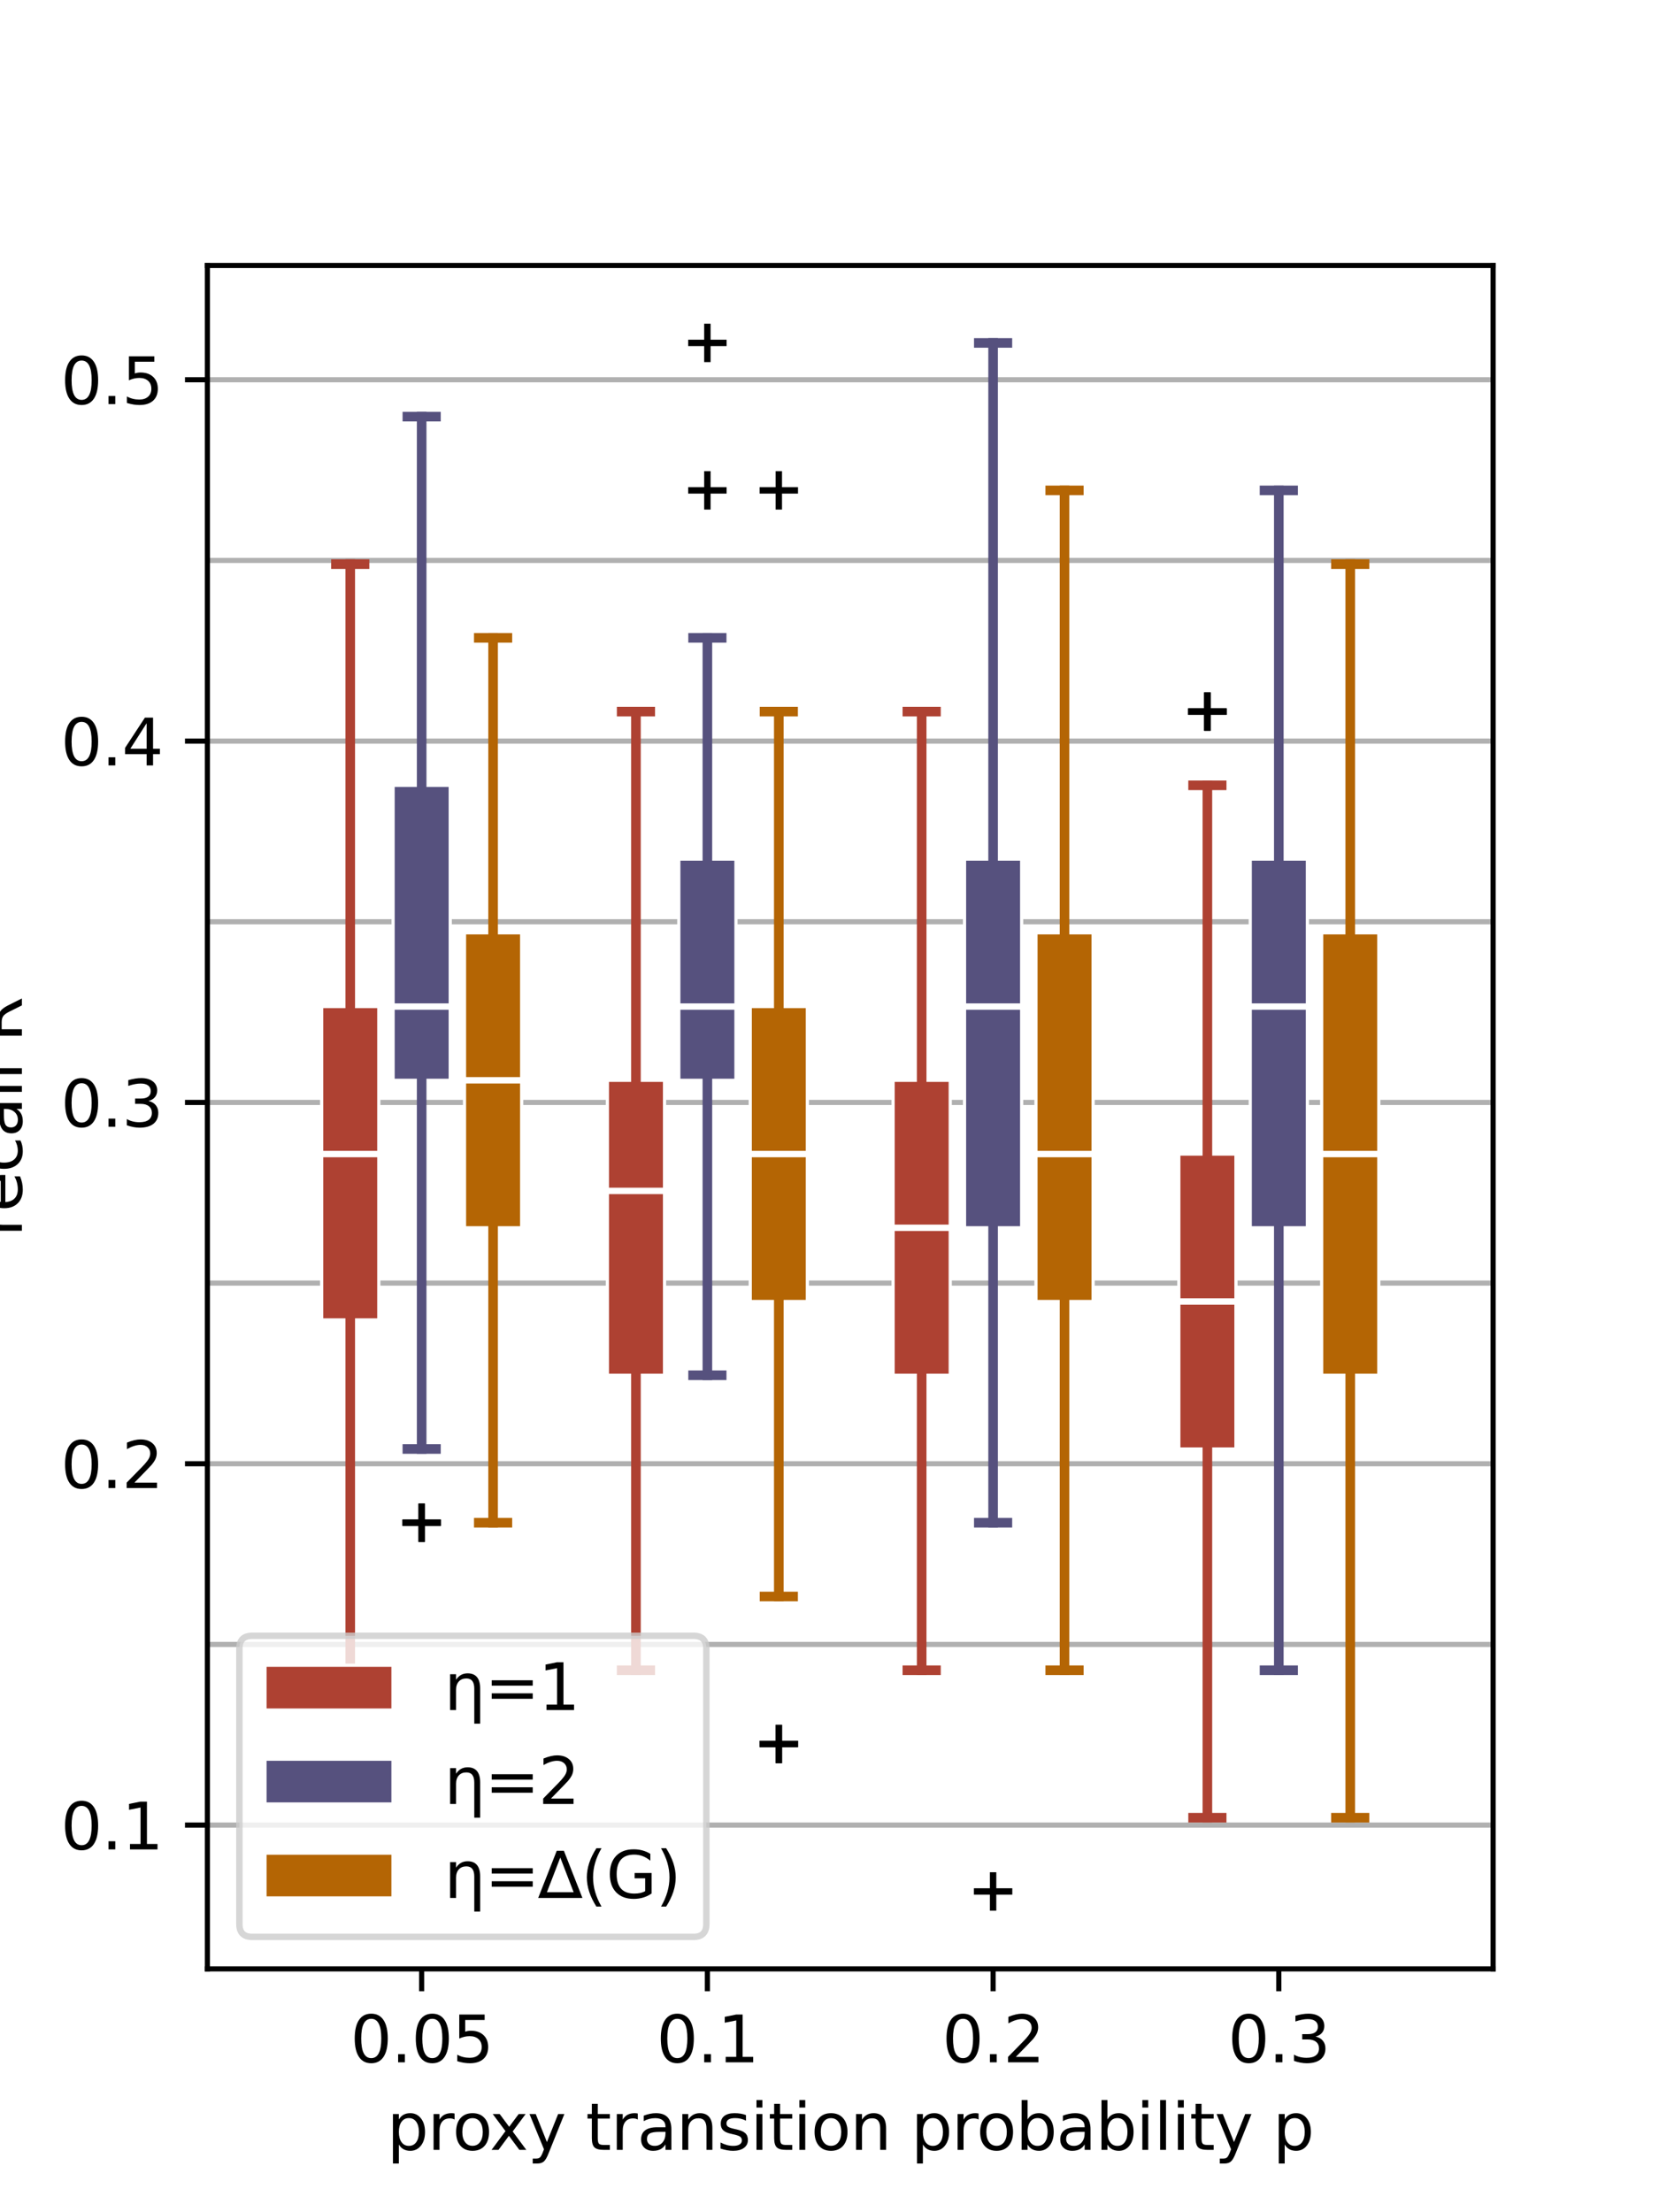 <?xml version="1.0" encoding="utf-8" standalone="no"?>
<!DOCTYPE svg PUBLIC "-//W3C//DTD SVG 1.1//EN"
  "http://www.w3.org/Graphics/SVG/1.1/DTD/svg11.dtd">
<svg xmlns:xlink="http://www.w3.org/1999/xlink" width="259.2pt" height="345.6pt" viewBox="0 0 259.2 345.6" xmlns="http://www.w3.org/2000/svg" version="1.1">
 <defs>
  <style type="text/css">*{stroke-linejoin: round; stroke-linecap: butt}</style>
 </defs>
 <g id="figure_1">
  <g id="patch_1">
   <path d="M 0 345.6 
L 259.2 345.6 
L 259.2 0 
L 0 0 
z
" style="fill: #ffffff"/>
  </g>
  <g id="axes_1">
   <g id="patch_2">
    <path d="M 32.4 307.584 
L 233.28 307.584 
L 233.28 41.472 
L 32.4 41.472 
z
" style="fill: #ffffff"/>
   </g>
   <g id="matplotlib.axis_1">
    <g id="xtick_1">
     <g id="line2d_1">
      <defs>
       <path id="m2d794cc571" d="M 0 0 
L 0 3.5 
" style="stroke: #000000; stroke-width: 0.8"/>
      </defs>
      <g>
       <use xlink:href="#m2d794cc571" x="65.88" y="307.584" style="stroke: #000000; stroke-width: 0.8"/>
      </g>
     </g>
     <g id="text_1">
      <!-- 0.05 -->
      <g transform="translate(54.747 322.182) scale(0.1 -0.1)">
       <defs>
        <path id="DejaVuSans-30" d="M 2034 4250 
Q 1547 4250 1301 3770 
Q 1056 3291 1056 2328 
Q 1056 1369 1301 889 
Q 1547 409 2034 409 
Q 2525 409 2770 889 
Q 3016 1369 3016 2328 
Q 3016 3291 2770 3770 
Q 2525 4250 2034 4250 
z
M 2034 4750 
Q 2819 4750 3233 4129 
Q 3647 3509 3647 2328 
Q 3647 1150 3233 529 
Q 2819 -91 2034 -91 
Q 1250 -91 836 529 
Q 422 1150 422 2328 
Q 422 3509 836 4129 
Q 1250 4750 2034 4750 
z
" transform="scale(0.016)"/>
        <path id="DejaVuSans-2e" d="M 684 794 
L 1344 794 
L 1344 0 
L 684 0 
L 684 794 
z
" transform="scale(0.016)"/>
        <path id="DejaVuSans-35" d="M 691 4666 
L 3169 4666 
L 3169 4134 
L 1269 4134 
L 1269 2991 
Q 1406 3038 1543 3061 
Q 1681 3084 1819 3084 
Q 2600 3084 3056 2656 
Q 3513 2228 3513 1497 
Q 3513 744 3044 326 
Q 2575 -91 1722 -91 
Q 1428 -91 1123 -41 
Q 819 9 494 109 
L 494 744 
Q 775 591 1075 516 
Q 1375 441 1709 441 
Q 2250 441 2565 725 
Q 2881 1009 2881 1497 
Q 2881 1984 2565 2268 
Q 2250 2553 1709 2553 
Q 1456 2553 1204 2497 
Q 953 2441 691 2322 
L 691 4666 
z
" transform="scale(0.016)"/>
       </defs>
       <use xlink:href="#DejaVuSans-30"/>
       <use xlink:href="#DejaVuSans-2e" x="63.623"/>
       <use xlink:href="#DejaVuSans-30" x="95.41"/>
       <use xlink:href="#DejaVuSans-35" x="159.033"/>
      </g>
     </g>
    </g>
    <g id="xtick_2">
     <g id="line2d_2">
      <g>
       <use xlink:href="#m2d794cc571" x="110.52" y="307.584" style="stroke: #000000; stroke-width: 0.8"/>
      </g>
     </g>
     <g id="text_2">
      <!-- 0.1 -->
      <g transform="translate(102.568 322.182) scale(0.1 -0.1)">
       <defs>
        <path id="DejaVuSans-31" d="M 794 531 
L 1825 531 
L 1825 4091 
L 703 3866 
L 703 4441 
L 1819 4666 
L 2450 4666 
L 2450 531 
L 3481 531 
L 3481 0 
L 794 0 
L 794 531 
z
" transform="scale(0.016)"/>
       </defs>
       <use xlink:href="#DejaVuSans-30"/>
       <use xlink:href="#DejaVuSans-2e" x="63.623"/>
       <use xlink:href="#DejaVuSans-31" x="95.41"/>
      </g>
     </g>
    </g>
    <g id="xtick_3">
     <g id="line2d_3">
      <g>
       <use xlink:href="#m2d794cc571" x="155.16" y="307.584" style="stroke: #000000; stroke-width: 0.8"/>
      </g>
     </g>
     <g id="text_3">
      <!-- 0.2 -->
      <g transform="translate(147.208 322.182) scale(0.1 -0.1)">
       <defs>
        <path id="DejaVuSans-32" d="M 1228 531 
L 3431 531 
L 3431 0 
L 469 0 
L 469 531 
Q 828 903 1448 1529 
Q 2069 2156 2228 2338 
Q 2531 2678 2651 2914 
Q 2772 3150 2772 3378 
Q 2772 3750 2511 3984 
Q 2250 4219 1831 4219 
Q 1534 4219 1204 4116 
Q 875 4013 500 3803 
L 500 4441 
Q 881 4594 1212 4672 
Q 1544 4750 1819 4750 
Q 2544 4750 2975 4387 
Q 3406 4025 3406 3419 
Q 3406 3131 3298 2873 
Q 3191 2616 2906 2266 
Q 2828 2175 2409 1742 
Q 1991 1309 1228 531 
z
" transform="scale(0.016)"/>
       </defs>
       <use xlink:href="#DejaVuSans-30"/>
       <use xlink:href="#DejaVuSans-2e" x="63.623"/>
       <use xlink:href="#DejaVuSans-32" x="95.41"/>
      </g>
     </g>
    </g>
    <g id="xtick_4">
     <g id="line2d_4">
      <g>
       <use xlink:href="#m2d794cc571" x="199.8" y="307.584" style="stroke: #000000; stroke-width: 0.8"/>
      </g>
     </g>
     <g id="text_4">
      <!-- 0.3 -->
      <g transform="translate(191.848 322.182) scale(0.1 -0.1)">
       <defs>
        <path id="DejaVuSans-33" d="M 2597 2516 
Q 3050 2419 3304 2112 
Q 3559 1806 3559 1356 
Q 3559 666 3084 287 
Q 2609 -91 1734 -91 
Q 1441 -91 1130 -33 
Q 819 25 488 141 
L 488 750 
Q 750 597 1062 519 
Q 1375 441 1716 441 
Q 2309 441 2620 675 
Q 2931 909 2931 1356 
Q 2931 1769 2642 2001 
Q 2353 2234 1838 2234 
L 1294 2234 
L 1294 2753 
L 1863 2753 
Q 2328 2753 2575 2939 
Q 2822 3125 2822 3475 
Q 2822 3834 2567 4026 
Q 2313 4219 1838 4219 
Q 1578 4219 1281 4162 
Q 984 4106 628 3988 
L 628 4550 
Q 988 4650 1302 4700 
Q 1616 4750 1894 4750 
Q 2613 4750 3031 4423 
Q 3450 4097 3450 3541 
Q 3450 3153 3228 2886 
Q 3006 2619 2597 2516 
z
" transform="scale(0.016)"/>
       </defs>
       <use xlink:href="#DejaVuSans-30"/>
       <use xlink:href="#DejaVuSans-2e" x="63.623"/>
       <use xlink:href="#DejaVuSans-33" x="95.41"/>
      </g>
     </g>
    </g>
    <g id="text_5">
     <!-- proxy transition probability p -->
     <g transform="translate(60.464 335.861) scale(0.1 -0.1)">
      <defs>
       <path id="DejaVuSans-70" d="M 1159 525 
L 1159 -1331 
L 581 -1331 
L 581 3500 
L 1159 3500 
L 1159 2969 
Q 1341 3281 1617 3432 
Q 1894 3584 2278 3584 
Q 2916 3584 3314 3078 
Q 3713 2572 3713 1747 
Q 3713 922 3314 415 
Q 2916 -91 2278 -91 
Q 1894 -91 1617 61 
Q 1341 213 1159 525 
z
M 3116 1747 
Q 3116 2381 2855 2742 
Q 2594 3103 2138 3103 
Q 1681 3103 1420 2742 
Q 1159 2381 1159 1747 
Q 1159 1113 1420 752 
Q 1681 391 2138 391 
Q 2594 391 2855 752 
Q 3116 1113 3116 1747 
z
" transform="scale(0.016)"/>
       <path id="DejaVuSans-72" d="M 2631 2963 
Q 2534 3019 2420 3045 
Q 2306 3072 2169 3072 
Q 1681 3072 1420 2755 
Q 1159 2438 1159 1844 
L 1159 0 
L 581 0 
L 581 3500 
L 1159 3500 
L 1159 2956 
Q 1341 3275 1631 3429 
Q 1922 3584 2338 3584 
Q 2397 3584 2469 3576 
Q 2541 3569 2628 3553 
L 2631 2963 
z
" transform="scale(0.016)"/>
       <path id="DejaVuSans-6f" d="M 1959 3097 
Q 1497 3097 1228 2736 
Q 959 2375 959 1747 
Q 959 1119 1226 758 
Q 1494 397 1959 397 
Q 2419 397 2687 759 
Q 2956 1122 2956 1747 
Q 2956 2369 2687 2733 
Q 2419 3097 1959 3097 
z
M 1959 3584 
Q 2709 3584 3137 3096 
Q 3566 2609 3566 1747 
Q 3566 888 3137 398 
Q 2709 -91 1959 -91 
Q 1206 -91 779 398 
Q 353 888 353 1747 
Q 353 2609 779 3096 
Q 1206 3584 1959 3584 
z
" transform="scale(0.016)"/>
       <path id="DejaVuSans-78" d="M 3513 3500 
L 2247 1797 
L 3578 0 
L 2900 0 
L 1881 1375 
L 863 0 
L 184 0 
L 1544 1831 
L 300 3500 
L 978 3500 
L 1906 2253 
L 2834 3500 
L 3513 3500 
z
" transform="scale(0.016)"/>
       <path id="DejaVuSans-79" d="M 2059 -325 
Q 1816 -950 1584 -1140 
Q 1353 -1331 966 -1331 
L 506 -1331 
L 506 -850 
L 844 -850 
Q 1081 -850 1212 -737 
Q 1344 -625 1503 -206 
L 1606 56 
L 191 3500 
L 800 3500 
L 1894 763 
L 2988 3500 
L 3597 3500 
L 2059 -325 
z
" transform="scale(0.016)"/>
       <path id="DejaVuSans-20" transform="scale(0.016)"/>
       <path id="DejaVuSans-74" d="M 1172 4494 
L 1172 3500 
L 2356 3500 
L 2356 3053 
L 1172 3053 
L 1172 1153 
Q 1172 725 1289 603 
Q 1406 481 1766 481 
L 2356 481 
L 2356 0 
L 1766 0 
Q 1100 0 847 248 
Q 594 497 594 1153 
L 594 3053 
L 172 3053 
L 172 3500 
L 594 3500 
L 594 4494 
L 1172 4494 
z
" transform="scale(0.016)"/>
       <path id="DejaVuSans-61" d="M 2194 1759 
Q 1497 1759 1228 1600 
Q 959 1441 959 1056 
Q 959 750 1161 570 
Q 1363 391 1709 391 
Q 2188 391 2477 730 
Q 2766 1069 2766 1631 
L 2766 1759 
L 2194 1759 
z
M 3341 1997 
L 3341 0 
L 2766 0 
L 2766 531 
Q 2569 213 2275 61 
Q 1981 -91 1556 -91 
Q 1019 -91 701 211 
Q 384 513 384 1019 
Q 384 1609 779 1909 
Q 1175 2209 1959 2209 
L 2766 2209 
L 2766 2266 
Q 2766 2663 2505 2880 
Q 2244 3097 1772 3097 
Q 1472 3097 1187 3025 
Q 903 2953 641 2809 
L 641 3341 
Q 956 3463 1253 3523 
Q 1550 3584 1831 3584 
Q 2591 3584 2966 3190 
Q 3341 2797 3341 1997 
z
" transform="scale(0.016)"/>
       <path id="DejaVuSans-6e" d="M 3513 2113 
L 3513 0 
L 2938 0 
L 2938 2094 
Q 2938 2591 2744 2837 
Q 2550 3084 2163 3084 
Q 1697 3084 1428 2787 
Q 1159 2491 1159 1978 
L 1159 0 
L 581 0 
L 581 3500 
L 1159 3500 
L 1159 2956 
Q 1366 3272 1645 3428 
Q 1925 3584 2291 3584 
Q 2894 3584 3203 3211 
Q 3513 2838 3513 2113 
z
" transform="scale(0.016)"/>
       <path id="DejaVuSans-73" d="M 2834 3397 
L 2834 2853 
Q 2591 2978 2328 3040 
Q 2066 3103 1784 3103 
Q 1356 3103 1142 2972 
Q 928 2841 928 2578 
Q 928 2378 1081 2264 
Q 1234 2150 1697 2047 
L 1894 2003 
Q 2506 1872 2764 1633 
Q 3022 1394 3022 966 
Q 3022 478 2636 193 
Q 2250 -91 1575 -91 
Q 1294 -91 989 -36 
Q 684 19 347 128 
L 347 722 
Q 666 556 975 473 
Q 1284 391 1588 391 
Q 1994 391 2212 530 
Q 2431 669 2431 922 
Q 2431 1156 2273 1281 
Q 2116 1406 1581 1522 
L 1381 1569 
Q 847 1681 609 1914 
Q 372 2147 372 2553 
Q 372 3047 722 3315 
Q 1072 3584 1716 3584 
Q 2034 3584 2315 3537 
Q 2597 3491 2834 3397 
z
" transform="scale(0.016)"/>
       <path id="DejaVuSans-69" d="M 603 3500 
L 1178 3500 
L 1178 0 
L 603 0 
L 603 3500 
z
M 603 4863 
L 1178 4863 
L 1178 4134 
L 603 4134 
L 603 4863 
z
" transform="scale(0.016)"/>
       <path id="DejaVuSans-62" d="M 3116 1747 
Q 3116 2381 2855 2742 
Q 2594 3103 2138 3103 
Q 1681 3103 1420 2742 
Q 1159 2381 1159 1747 
Q 1159 1113 1420 752 
Q 1681 391 2138 391 
Q 2594 391 2855 752 
Q 3116 1113 3116 1747 
z
M 1159 2969 
Q 1341 3281 1617 3432 
Q 1894 3584 2278 3584 
Q 2916 3584 3314 3078 
Q 3713 2572 3713 1747 
Q 3713 922 3314 415 
Q 2916 -91 2278 -91 
Q 1894 -91 1617 61 
Q 1341 213 1159 525 
L 1159 0 
L 581 0 
L 581 4863 
L 1159 4863 
L 1159 2969 
z
" transform="scale(0.016)"/>
       <path id="DejaVuSans-6c" d="M 603 4863 
L 1178 4863 
L 1178 0 
L 603 0 
L 603 4863 
z
" transform="scale(0.016)"/>
      </defs>
      <use xlink:href="#DejaVuSans-70"/>
      <use xlink:href="#DejaVuSans-72" x="63.477"/>
      <use xlink:href="#DejaVuSans-6f" x="102.34"/>
      <use xlink:href="#DejaVuSans-78" x="160.396"/>
      <use xlink:href="#DejaVuSans-79" x="219.576"/>
      <use xlink:href="#DejaVuSans-20" x="278.756"/>
      <use xlink:href="#DejaVuSans-74" x="310.543"/>
      <use xlink:href="#DejaVuSans-72" x="349.752"/>
      <use xlink:href="#DejaVuSans-61" x="390.865"/>
      <use xlink:href="#DejaVuSans-6e" x="452.145"/>
      <use xlink:href="#DejaVuSans-73" x="515.523"/>
      <use xlink:href="#DejaVuSans-69" x="567.623"/>
      <use xlink:href="#DejaVuSans-74" x="595.406"/>
      <use xlink:href="#DejaVuSans-69" x="634.615"/>
      <use xlink:href="#DejaVuSans-6f" x="662.398"/>
      <use xlink:href="#DejaVuSans-6e" x="723.58"/>
      <use xlink:href="#DejaVuSans-20" x="786.959"/>
      <use xlink:href="#DejaVuSans-70" x="818.746"/>
      <use xlink:href="#DejaVuSans-72" x="882.223"/>
      <use xlink:href="#DejaVuSans-6f" x="921.086"/>
      <use xlink:href="#DejaVuSans-62" x="982.268"/>
      <use xlink:href="#DejaVuSans-61" x="1045.744"/>
      <use xlink:href="#DejaVuSans-62" x="1107.023"/>
      <use xlink:href="#DejaVuSans-69" x="1170.5"/>
      <use xlink:href="#DejaVuSans-6c" x="1198.283"/>
      <use xlink:href="#DejaVuSans-69" x="1226.066"/>
      <use xlink:href="#DejaVuSans-74" x="1253.85"/>
      <use xlink:href="#DejaVuSans-79" x="1293.059"/>
      <use xlink:href="#DejaVuSans-20" x="1352.238"/>
      <use xlink:href="#DejaVuSans-70" x="1384.025"/>
     </g>
    </g>
   </g>
   <g id="matplotlib.axis_2">
    <g id="ytick_1">
     <g id="line2d_5">
      <path d="M 32.4 285.12 
L 233.28 285.12 
" clip-path="url(#p89cc031c5f)" style="fill: none; stroke: #b0b0b0; stroke-width: 0.8; stroke-linecap: square"/>
     </g>
     <g id="line2d_6">
      <defs>
       <path id="m2a98936c25" d="M 0 0 
L -3.5 0 
" style="stroke: #000000; stroke-width: 0.8"/>
      </defs>
      <g>
       <use xlink:href="#m2a98936c25" x="32.4" y="285.12" style="stroke: #000000; stroke-width: 0.8"/>
      </g>
     </g>
     <g id="text_6">
      <!-- 0.1 -->
      <g transform="translate(9.497 288.919) scale(0.1 -0.1)">
       <use xlink:href="#DejaVuSans-30"/>
       <use xlink:href="#DejaVuSans-2e" x="63.623"/>
       <use xlink:href="#DejaVuSans-31" x="95.41"/>
      </g>
     </g>
    </g>
    <g id="ytick_2">
     <g id="line2d_7">
      <path d="M 32.4 228.672 
L 233.28 228.672 
" clip-path="url(#p89cc031c5f)" style="fill: none; stroke: #b0b0b0; stroke-width: 0.8; stroke-linecap: square"/>
     </g>
     <g id="line2d_8">
      <g>
       <use xlink:href="#m2a98936c25" x="32.4" y="228.672" style="stroke: #000000; stroke-width: 0.8"/>
      </g>
     </g>
     <g id="text_7">
      <!-- 0.2 -->
      <g transform="translate(9.497 232.471) scale(0.1 -0.1)">
       <use xlink:href="#DejaVuSans-30"/>
       <use xlink:href="#DejaVuSans-2e" x="63.623"/>
       <use xlink:href="#DejaVuSans-32" x="95.41"/>
      </g>
     </g>
    </g>
    <g id="ytick_3">
     <g id="line2d_9">
      <path d="M 32.4 172.224 
L 233.28 172.224 
" clip-path="url(#p89cc031c5f)" style="fill: none; stroke: #b0b0b0; stroke-width: 0.8; stroke-linecap: square"/>
     </g>
     <g id="line2d_10">
      <g>
       <use xlink:href="#m2a98936c25" x="32.4" y="172.224" style="stroke: #000000; stroke-width: 0.8"/>
      </g>
     </g>
     <g id="text_8">
      <!-- 0.3 -->
      <g transform="translate(9.497 176.023) scale(0.1 -0.1)">
       <use xlink:href="#DejaVuSans-30"/>
       <use xlink:href="#DejaVuSans-2e" x="63.623"/>
       <use xlink:href="#DejaVuSans-33" x="95.41"/>
      </g>
     </g>
    </g>
    <g id="ytick_4">
     <g id="line2d_11">
      <path d="M 32.4 115.776 
L 233.28 115.776 
" clip-path="url(#p89cc031c5f)" style="fill: none; stroke: #b0b0b0; stroke-width: 0.8; stroke-linecap: square"/>
     </g>
     <g id="line2d_12">
      <g>
       <use xlink:href="#m2a98936c25" x="32.4" y="115.776" style="stroke: #000000; stroke-width: 0.8"/>
      </g>
     </g>
     <g id="text_9">
      <!-- 0.4 -->
      <g transform="translate(9.497 119.575) scale(0.1 -0.1)">
       <defs>
        <path id="DejaVuSans-34" d="M 2419 4116 
L 825 1625 
L 2419 1625 
L 2419 4116 
z
M 2253 4666 
L 3047 4666 
L 3047 1625 
L 3713 1625 
L 3713 1100 
L 3047 1100 
L 3047 0 
L 2419 0 
L 2419 1100 
L 313 1100 
L 313 1709 
L 2253 4666 
z
" transform="scale(0.016)"/>
       </defs>
       <use xlink:href="#DejaVuSans-30"/>
       <use xlink:href="#DejaVuSans-2e" x="63.623"/>
       <use xlink:href="#DejaVuSans-34" x="95.41"/>
      </g>
     </g>
    </g>
    <g id="ytick_5">
     <g id="line2d_13">
      <path d="M 32.4 59.328 
L 233.28 59.328 
" clip-path="url(#p89cc031c5f)" style="fill: none; stroke: #b0b0b0; stroke-width: 0.8; stroke-linecap: square"/>
     </g>
     <g id="line2d_14">
      <g>
       <use xlink:href="#m2a98936c25" x="32.4" y="59.328" style="stroke: #000000; stroke-width: 0.8"/>
      </g>
     </g>
     <g id="text_10">
      <!-- 0.5 -->
      <g transform="translate(9.497 63.127) scale(0.1 -0.1)">
       <use xlink:href="#DejaVuSans-30"/>
       <use xlink:href="#DejaVuSans-2e" x="63.623"/>
       <use xlink:href="#DejaVuSans-35" x="95.41"/>
      </g>
     </g>
    </g>
    <g id="ytick_6">
     <g id="line2d_15">
      <path d="M 32.4 256.896 
L 233.28 256.896 
" clip-path="url(#p89cc031c5f)" style="fill: none; stroke: #b0b0b0; stroke-width: 0.8; stroke-linecap: square"/>
     </g>
     <g id="line2d_16"/>
    </g>
    <g id="ytick_7">
     <g id="line2d_17">
      <path d="M 32.4 200.448 
L 233.28 200.448 
" clip-path="url(#p89cc031c5f)" style="fill: none; stroke: #b0b0b0; stroke-width: 0.8; stroke-linecap: square"/>
     </g>
     <g id="line2d_18"/>
    </g>
    <g id="ytick_8">
     <g id="line2d_19">
      <path d="M 32.4 144 
L 233.28 144 
" clip-path="url(#p89cc031c5f)" style="fill: none; stroke: #b0b0b0; stroke-width: 0.8; stroke-linecap: square"/>
     </g>
     <g id="line2d_20"/>
    </g>
    <g id="ytick_9">
     <g id="line2d_21">
      <path d="M 32.4 87.552 
L 233.28 87.552 
" clip-path="url(#p89cc031c5f)" style="fill: none; stroke: #b0b0b0; stroke-width: 0.8; stroke-linecap: square"/>
     </g>
     <g id="line2d_22"/>
    </g>
    <g id="text_11">
     <!-- recall R -->
     <g transform="translate(3.417 193.202) rotate(-90) scale(0.1 -0.1)">
      <defs>
       <path id="DejaVuSans-65" d="M 3597 1894 
L 3597 1613 
L 953 1613 
Q 991 1019 1311 708 
Q 1631 397 2203 397 
Q 2534 397 2845 478 
Q 3156 559 3463 722 
L 3463 178 
Q 3153 47 2828 -22 
Q 2503 -91 2169 -91 
Q 1331 -91 842 396 
Q 353 884 353 1716 
Q 353 2575 817 3079 
Q 1281 3584 2069 3584 
Q 2775 3584 3186 3129 
Q 3597 2675 3597 1894 
z
M 3022 2063 
Q 3016 2534 2758 2815 
Q 2500 3097 2075 3097 
Q 1594 3097 1305 2825 
Q 1016 2553 972 2059 
L 3022 2063 
z
" transform="scale(0.016)"/>
       <path id="DejaVuSans-63" d="M 3122 3366 
L 3122 2828 
Q 2878 2963 2633 3030 
Q 2388 3097 2138 3097 
Q 1578 3097 1268 2742 
Q 959 2388 959 1747 
Q 959 1106 1268 751 
Q 1578 397 2138 397 
Q 2388 397 2633 464 
Q 2878 531 3122 666 
L 3122 134 
Q 2881 22 2623 -34 
Q 2366 -91 2075 -91 
Q 1284 -91 818 406 
Q 353 903 353 1747 
Q 353 2603 823 3093 
Q 1294 3584 2113 3584 
Q 2378 3584 2631 3529 
Q 2884 3475 3122 3366 
z
" transform="scale(0.016)"/>
       <path id="DejaVuSans-52" d="M 2841 2188 
Q 3044 2119 3236 1894 
Q 3428 1669 3622 1275 
L 4263 0 
L 3584 0 
L 2988 1197 
Q 2756 1666 2539 1819 
Q 2322 1972 1947 1972 
L 1259 1972 
L 1259 0 
L 628 0 
L 628 4666 
L 2053 4666 
Q 2853 4666 3247 4331 
Q 3641 3997 3641 3322 
Q 3641 2881 3436 2590 
Q 3231 2300 2841 2188 
z
M 1259 4147 
L 1259 2491 
L 2053 2491 
Q 2509 2491 2742 2702 
Q 2975 2913 2975 3322 
Q 2975 3731 2742 3939 
Q 2509 4147 2053 4147 
L 1259 4147 
z
" transform="scale(0.016)"/>
      </defs>
      <use xlink:href="#DejaVuSans-72"/>
      <use xlink:href="#DejaVuSans-65" x="38.863"/>
      <use xlink:href="#DejaVuSans-63" x="100.387"/>
      <use xlink:href="#DejaVuSans-61" x="155.367"/>
      <use xlink:href="#DejaVuSans-6c" x="216.646"/>
      <use xlink:href="#DejaVuSans-6c" x="244.43"/>
      <use xlink:href="#DejaVuSans-20" x="272.213"/>
      <use xlink:href="#DejaVuSans-52" x="304"/>
     </g>
    </g>
   </g>
   <g id="patch_3">
    <path d="M 50.256 206.208 
L 59.184 206.208 
L 59.184 157.248 
L 50.256 157.248 
L 50.256 206.208 
z
" clip-path="url(#p89cc031c5f)" style="fill: #ae4132; stroke: #ffffff; stroke-width: 0.5; stroke-linejoin: miter"/>
   </g>
   <g id="line2d_23">
    <path d="M 54.72 206.208 
L 54.72 260.928 
" clip-path="url(#p89cc031c5f)" style="fill: none; stroke: #ae4132; stroke-width: 1.5; stroke-linecap: square"/>
   </g>
   <g id="line2d_24">
    <path d="M 54.72 157.248 
L 54.72 88.128 
" clip-path="url(#p89cc031c5f)" style="fill: none; stroke: #ae4132; stroke-width: 1.5; stroke-linecap: square"/>
   </g>
   <g id="line2d_25">
    <path d="M 52.488 260.928 
L 56.952 260.928 
" clip-path="url(#p89cc031c5f)" style="fill: none; stroke: #ae4132; stroke-width: 1.5; stroke-linecap: square"/>
   </g>
   <g id="line2d_26">
    <path d="M 52.488 88.128 
L 56.952 88.128 
" clip-path="url(#p89cc031c5f)" style="fill: none; stroke: #ae4132; stroke-width: 1.5; stroke-linecap: square"/>
   </g>
   <g id="line2d_27"/>
   <g id="patch_4">
    <path d="M 94.896 214.848 
L 103.824 214.848 
L 103.824 168.768 
L 94.896 168.768 
L 94.896 214.848 
z
" clip-path="url(#p89cc031c5f)" style="fill: #ae4132; stroke: #ffffff; stroke-width: 0.5; stroke-linejoin: miter"/>
   </g>
   <g id="line2d_28">
    <path d="M 99.36 214.848 
L 99.36 260.928 
" clip-path="url(#p89cc031c5f)" style="fill: none; stroke: #ae4132; stroke-width: 1.5; stroke-linecap: square"/>
   </g>
   <g id="line2d_29">
    <path d="M 99.36 168.768 
L 99.36 111.168 
" clip-path="url(#p89cc031c5f)" style="fill: none; stroke: #ae4132; stroke-width: 1.5; stroke-linecap: square"/>
   </g>
   <g id="line2d_30">
    <path d="M 97.128 260.928 
L 101.592 260.928 
" clip-path="url(#p89cc031c5f)" style="fill: none; stroke: #ae4132; stroke-width: 1.5; stroke-linecap: square"/>
   </g>
   <g id="line2d_31">
    <path d="M 97.128 111.168 
L 101.592 111.168 
" clip-path="url(#p89cc031c5f)" style="fill: none; stroke: #ae4132; stroke-width: 1.5; stroke-linecap: square"/>
   </g>
   <g id="line2d_32"/>
   <g id="patch_5">
    <path d="M 139.536 214.848 
L 148.464 214.848 
L 148.464 168.768 
L 139.536 168.768 
L 139.536 214.848 
z
" clip-path="url(#p89cc031c5f)" style="fill: #ae4132; stroke: #ffffff; stroke-width: 0.5; stroke-linejoin: miter"/>
   </g>
   <g id="line2d_33">
    <path d="M 144 214.848 
L 144 260.928 
" clip-path="url(#p89cc031c5f)" style="fill: none; stroke: #ae4132; stroke-width: 1.5; stroke-linecap: square"/>
   </g>
   <g id="line2d_34">
    <path d="M 144 168.768 
L 144 111.168 
" clip-path="url(#p89cc031c5f)" style="fill: none; stroke: #ae4132; stroke-width: 1.5; stroke-linecap: square"/>
   </g>
   <g id="line2d_35">
    <path d="M 141.768 260.928 
L 146.232 260.928 
" clip-path="url(#p89cc031c5f)" style="fill: none; stroke: #ae4132; stroke-width: 1.5; stroke-linecap: square"/>
   </g>
   <g id="line2d_36">
    <path d="M 141.768 111.168 
L 146.232 111.168 
" clip-path="url(#p89cc031c5f)" style="fill: none; stroke: #ae4132; stroke-width: 1.5; stroke-linecap: square"/>
   </g>
   <g id="line2d_37"/>
   <g id="patch_6">
    <path d="M 184.176 226.368 
L 193.104 226.368 
L 193.104 180.288 
L 184.176 180.288 
L 184.176 226.368 
z
" clip-path="url(#p89cc031c5f)" style="fill: #ae4132; stroke: #ffffff; stroke-width: 0.5; stroke-linejoin: miter"/>
   </g>
   <g id="line2d_38">
    <path d="M 188.64 226.368 
L 188.64 283.968 
" clip-path="url(#p89cc031c5f)" style="fill: none; stroke: #ae4132; stroke-width: 1.5; stroke-linecap: square"/>
   </g>
   <g id="line2d_39">
    <path d="M 188.64 180.288 
L 188.64 122.688 
" clip-path="url(#p89cc031c5f)" style="fill: none; stroke: #ae4132; stroke-width: 1.5; stroke-linecap: square"/>
   </g>
   <g id="line2d_40">
    <path d="M 186.408 283.968 
L 190.872 283.968 
" clip-path="url(#p89cc031c5f)" style="fill: none; stroke: #ae4132; stroke-width: 1.5; stroke-linecap: square"/>
   </g>
   <g id="line2d_41">
    <path d="M 186.408 122.688 
L 190.872 122.688 
" clip-path="url(#p89cc031c5f)" style="fill: none; stroke: #ae4132; stroke-width: 1.5; stroke-linecap: square"/>
   </g>
   <g id="line2d_42">
    <defs>
     <path id="m8b9c2e40e0" d="M -3 0 
L 3 0 
M 0 3 
L 0 -3 
" style="stroke: #000000"/>
    </defs>
    <g clip-path="url(#p89cc031c5f)">
     <use xlink:href="#m8b9c2e40e0" x="188.64" y="111.168" style="fill-opacity: 0; stroke: #000000"/>
     <use xlink:href="#m8b9c2e40e0" x="188.64" y="111.168" style="fill-opacity: 0; stroke: #000000"/>
     <use xlink:href="#m8b9c2e40e0" x="188.64" y="111.168" style="fill-opacity: 0; stroke: #000000"/>
    </g>
   </g>
   <g id="patch_7">
    <path d="M 61.416 168.768 
L 70.344 168.768 
L 70.344 122.688 
L 61.416 122.688 
L 61.416 168.768 
z
" clip-path="url(#p89cc031c5f)" style="fill: #56517e; stroke: #ffffff; stroke-width: 0.5; stroke-linejoin: miter"/>
   </g>
   <g id="line2d_43">
    <path d="M 65.88 168.768 
L 65.88 226.368 
" clip-path="url(#p89cc031c5f)" style="fill: none; stroke: #56517e; stroke-width: 1.5; stroke-linecap: square"/>
   </g>
   <g id="line2d_44">
    <path d="M 65.88 122.688 
L 65.88 65.088 
" clip-path="url(#p89cc031c5f)" style="fill: none; stroke: #56517e; stroke-width: 1.5; stroke-linecap: square"/>
   </g>
   <g id="line2d_45">
    <path d="M 63.648 226.368 
L 68.112 226.368 
" clip-path="url(#p89cc031c5f)" style="fill: none; stroke: #56517e; stroke-width: 1.5; stroke-linecap: square"/>
   </g>
   <g id="line2d_46">
    <path d="M 63.648 65.088 
L 68.112 65.088 
" clip-path="url(#p89cc031c5f)" style="fill: none; stroke: #56517e; stroke-width: 1.5; stroke-linecap: square"/>
   </g>
   <g id="line2d_47">
    <g clip-path="url(#p89cc031c5f)">
     <use xlink:href="#m8b9c2e40e0" x="65.88" y="237.888" style="fill-opacity: 0; stroke: #000000"/>
     <use xlink:href="#m8b9c2e40e0" x="65.88" y="237.888" style="fill-opacity: 0; stroke: #000000"/>
    </g>
   </g>
   <g id="patch_8">
    <path d="M 106.056 168.768 
L 114.984 168.768 
L 114.984 134.208 
L 106.056 134.208 
L 106.056 168.768 
z
" clip-path="url(#p89cc031c5f)" style="fill: #56517e; stroke: #ffffff; stroke-width: 0.5; stroke-linejoin: miter"/>
   </g>
   <g id="line2d_48">
    <path d="M 110.52 168.768 
L 110.52 214.848 
" clip-path="url(#p89cc031c5f)" style="fill: none; stroke: #56517e; stroke-width: 1.5; stroke-linecap: square"/>
   </g>
   <g id="line2d_49">
    <path d="M 110.52 134.208 
L 110.52 99.648 
" clip-path="url(#p89cc031c5f)" style="fill: none; stroke: #56517e; stroke-width: 1.5; stroke-linecap: square"/>
   </g>
   <g id="line2d_50">
    <path d="M 108.288 214.848 
L 112.752 214.848 
" clip-path="url(#p89cc031c5f)" style="fill: none; stroke: #56517e; stroke-width: 1.5; stroke-linecap: square"/>
   </g>
   <g id="line2d_51">
    <path d="M 108.288 99.648 
L 112.752 99.648 
" clip-path="url(#p89cc031c5f)" style="fill: none; stroke: #56517e; stroke-width: 1.5; stroke-linecap: square"/>
   </g>
   <g id="line2d_52">
    <g clip-path="url(#p89cc031c5f)">
     <use xlink:href="#m8b9c2e40e0" x="110.52" y="53.568" style="fill-opacity: 0; stroke: #000000"/>
     <use xlink:href="#m8b9c2e40e0" x="110.52" y="76.608" style="fill-opacity: 0; stroke: #000000"/>
    </g>
   </g>
   <g id="patch_9">
    <path d="M 150.696 191.808 
L 159.624 191.808 
L 159.624 134.208 
L 150.696 134.208 
L 150.696 191.808 
z
" clip-path="url(#p89cc031c5f)" style="fill: #56517e; stroke: #ffffff; stroke-width: 0.5; stroke-linejoin: miter"/>
   </g>
   <g id="line2d_53">
    <path d="M 155.16 191.808 
L 155.16 237.888 
" clip-path="url(#p89cc031c5f)" style="fill: none; stroke: #56517e; stroke-width: 1.5; stroke-linecap: square"/>
   </g>
   <g id="line2d_54">
    <path d="M 155.16 134.208 
L 155.16 53.568 
" clip-path="url(#p89cc031c5f)" style="fill: none; stroke: #56517e; stroke-width: 1.5; stroke-linecap: square"/>
   </g>
   <g id="line2d_55">
    <path d="M 152.928 237.888 
L 157.392 237.888 
" clip-path="url(#p89cc031c5f)" style="fill: none; stroke: #56517e; stroke-width: 1.5; stroke-linecap: square"/>
   </g>
   <g id="line2d_56">
    <path d="M 152.928 53.568 
L 157.392 53.568 
" clip-path="url(#p89cc031c5f)" style="fill: none; stroke: #56517e; stroke-width: 1.5; stroke-linecap: square"/>
   </g>
   <g id="line2d_57">
    <g clip-path="url(#p89cc031c5f)">
     <use xlink:href="#m8b9c2e40e0" x="155.16" y="295.488" style="fill-opacity: 0; stroke: #000000"/>
    </g>
   </g>
   <g id="patch_10">
    <path d="M 195.336 191.808 
L 204.264 191.808 
L 204.264 134.208 
L 195.336 134.208 
L 195.336 191.808 
z
" clip-path="url(#p89cc031c5f)" style="fill: #56517e; stroke: #ffffff; stroke-width: 0.5; stroke-linejoin: miter"/>
   </g>
   <g id="line2d_58">
    <path d="M 199.8 191.808 
L 199.8 260.928 
" clip-path="url(#p89cc031c5f)" style="fill: none; stroke: #56517e; stroke-width: 1.5; stroke-linecap: square"/>
   </g>
   <g id="line2d_59">
    <path d="M 199.8 134.208 
L 199.8 76.608 
" clip-path="url(#p89cc031c5f)" style="fill: none; stroke: #56517e; stroke-width: 1.5; stroke-linecap: square"/>
   </g>
   <g id="line2d_60">
    <path d="M 197.568 260.928 
L 202.032 260.928 
" clip-path="url(#p89cc031c5f)" style="fill: none; stroke: #56517e; stroke-width: 1.5; stroke-linecap: square"/>
   </g>
   <g id="line2d_61">
    <path d="M 197.568 76.608 
L 202.032 76.608 
" clip-path="url(#p89cc031c5f)" style="fill: none; stroke: #56517e; stroke-width: 1.5; stroke-linecap: square"/>
   </g>
   <g id="line2d_62"/>
   <g id="patch_11">
    <path d="M 72.576 191.808 
L 81.504 191.808 
L 81.504 145.728 
L 72.576 145.728 
L 72.576 191.808 
z
" clip-path="url(#p89cc031c5f)" style="fill: #b46504; stroke: #ffffff; stroke-width: 0.5; stroke-linejoin: miter"/>
   </g>
   <g id="line2d_63">
    <path d="M 77.04 191.808 
L 77.04 237.888 
" clip-path="url(#p89cc031c5f)" style="fill: none; stroke: #b46504; stroke-width: 1.5; stroke-linecap: square"/>
   </g>
   <g id="line2d_64">
    <path d="M 77.04 145.728 
L 77.04 99.648 
" clip-path="url(#p89cc031c5f)" style="fill: none; stroke: #b46504; stroke-width: 1.5; stroke-linecap: square"/>
   </g>
   <g id="line2d_65">
    <path d="M 74.808 237.888 
L 79.272 237.888 
" clip-path="url(#p89cc031c5f)" style="fill: none; stroke: #b46504; stroke-width: 1.5; stroke-linecap: square"/>
   </g>
   <g id="line2d_66">
    <path d="M 74.808 99.648 
L 79.272 99.648 
" clip-path="url(#p89cc031c5f)" style="fill: none; stroke: #b46504; stroke-width: 1.5; stroke-linecap: square"/>
   </g>
   <g id="line2d_67"/>
   <g id="patch_12">
    <path d="M 117.216 203.328 
L 126.144 203.328 
L 126.144 157.248 
L 117.216 157.248 
L 117.216 203.328 
z
" clip-path="url(#p89cc031c5f)" style="fill: #b46504; stroke: #ffffff; stroke-width: 0.5; stroke-linejoin: miter"/>
   </g>
   <g id="line2d_68">
    <path d="M 121.68 203.328 
L 121.68 249.408 
" clip-path="url(#p89cc031c5f)" style="fill: none; stroke: #b46504; stroke-width: 1.5; stroke-linecap: square"/>
   </g>
   <g id="line2d_69">
    <path d="M 121.68 157.248 
L 121.68 111.168 
" clip-path="url(#p89cc031c5f)" style="fill: none; stroke: #b46504; stroke-width: 1.5; stroke-linecap: square"/>
   </g>
   <g id="line2d_70">
    <path d="M 119.448 249.408 
L 123.912 249.408 
" clip-path="url(#p89cc031c5f)" style="fill: none; stroke: #b46504; stroke-width: 1.5; stroke-linecap: square"/>
   </g>
   <g id="line2d_71">
    <path d="M 119.448 111.168 
L 123.912 111.168 
" clip-path="url(#p89cc031c5f)" style="fill: none; stroke: #b46504; stroke-width: 1.5; stroke-linecap: square"/>
   </g>
   <g id="line2d_72">
    <g clip-path="url(#p89cc031c5f)">
     <use xlink:href="#m8b9c2e40e0" x="121.68" y="272.448" style="fill-opacity: 0; stroke: #000000"/>
     <use xlink:href="#m8b9c2e40e0" x="121.68" y="272.448" style="fill-opacity: 0; stroke: #000000"/>
     <use xlink:href="#m8b9c2e40e0" x="121.68" y="76.608" style="fill-opacity: 0; stroke: #000000"/>
    </g>
   </g>
   <g id="patch_13">
    <path d="M 161.856 203.328 
L 170.784 203.328 
L 170.784 145.728 
L 161.856 145.728 
L 161.856 203.328 
z
" clip-path="url(#p89cc031c5f)" style="fill: #b46504; stroke: #ffffff; stroke-width: 0.5; stroke-linejoin: miter"/>
   </g>
   <g id="line2d_73">
    <path d="M 166.32 203.328 
L 166.32 260.928 
" clip-path="url(#p89cc031c5f)" style="fill: none; stroke: #b46504; stroke-width: 1.5; stroke-linecap: square"/>
   </g>
   <g id="line2d_74">
    <path d="M 166.32 145.728 
L 166.32 76.608 
" clip-path="url(#p89cc031c5f)" style="fill: none; stroke: #b46504; stroke-width: 1.5; stroke-linecap: square"/>
   </g>
   <g id="line2d_75">
    <path d="M 164.088 260.928 
L 168.552 260.928 
" clip-path="url(#p89cc031c5f)" style="fill: none; stroke: #b46504; stroke-width: 1.5; stroke-linecap: square"/>
   </g>
   <g id="line2d_76">
    <path d="M 164.088 76.608 
L 168.552 76.608 
" clip-path="url(#p89cc031c5f)" style="fill: none; stroke: #b46504; stroke-width: 1.5; stroke-linecap: square"/>
   </g>
   <g id="line2d_77"/>
   <g id="patch_14">
    <path d="M 206.496 214.848 
L 215.424 214.848 
L 215.424 145.728 
L 206.496 145.728 
L 206.496 214.848 
z
" clip-path="url(#p89cc031c5f)" style="fill: #b46504; stroke: #ffffff; stroke-width: 0.5; stroke-linejoin: miter"/>
   </g>
   <g id="line2d_78">
    <path d="M 210.96 214.848 
L 210.96 283.968 
" clip-path="url(#p89cc031c5f)" style="fill: none; stroke: #b46504; stroke-width: 1.5; stroke-linecap: square"/>
   </g>
   <g id="line2d_79">
    <path d="M 210.96 145.728 
L 210.96 88.128 
" clip-path="url(#p89cc031c5f)" style="fill: none; stroke: #b46504; stroke-width: 1.5; stroke-linecap: square"/>
   </g>
   <g id="line2d_80">
    <path d="M 208.728 283.968 
L 213.192 283.968 
" clip-path="url(#p89cc031c5f)" style="fill: none; stroke: #b46504; stroke-width: 1.5; stroke-linecap: square"/>
   </g>
   <g id="line2d_81">
    <path d="M 208.728 88.128 
L 213.192 88.128 
" clip-path="url(#p89cc031c5f)" style="fill: none; stroke: #b46504; stroke-width: 1.5; stroke-linecap: square"/>
   </g>
   <g id="line2d_82"/>
   <g id="line2d_83">
    <path d="M 50.256 180.288 
L 59.184 180.288 
" clip-path="url(#p89cc031c5f)" style="fill: none; stroke: #ffffff; stroke-linecap: square"/>
   </g>
   <g id="line2d_84">
    <path d="M 94.896 186.048 
L 103.824 186.048 
" clip-path="url(#p89cc031c5f)" style="fill: none; stroke: #ffffff; stroke-linecap: square"/>
   </g>
   <g id="line2d_85">
    <path d="M 139.536 191.808 
L 148.464 191.808 
" clip-path="url(#p89cc031c5f)" style="fill: none; stroke: #ffffff; stroke-linecap: square"/>
   </g>
   <g id="line2d_86">
    <path d="M 184.176 203.328 
L 193.104 203.328 
" clip-path="url(#p89cc031c5f)" style="fill: none; stroke: #ffffff; stroke-linecap: square"/>
   </g>
   <g id="line2d_87">
    <path d="M 61.416 157.248 
L 70.344 157.248 
" clip-path="url(#p89cc031c5f)" style="fill: none; stroke: #ffffff; stroke-linecap: square"/>
   </g>
   <g id="line2d_88">
    <path d="M 106.056 157.248 
L 114.984 157.248 
" clip-path="url(#p89cc031c5f)" style="fill: none; stroke: #ffffff; stroke-linecap: square"/>
   </g>
   <g id="line2d_89">
    <path d="M 150.696 157.248 
L 159.624 157.248 
" clip-path="url(#p89cc031c5f)" style="fill: none; stroke: #ffffff; stroke-linecap: square"/>
   </g>
   <g id="line2d_90">
    <path d="M 195.336 157.248 
L 204.264 157.248 
" clip-path="url(#p89cc031c5f)" style="fill: none; stroke: #ffffff; stroke-linecap: square"/>
   </g>
   <g id="line2d_91">
    <path d="M 72.576 168.768 
L 81.504 168.768 
" clip-path="url(#p89cc031c5f)" style="fill: none; stroke: #ffffff; stroke-linecap: square"/>
   </g>
   <g id="line2d_92">
    <path d="M 117.216 180.288 
L 126.144 180.288 
" clip-path="url(#p89cc031c5f)" style="fill: none; stroke: #ffffff; stroke-linecap: square"/>
   </g>
   <g id="line2d_93">
    <path d="M 161.856 180.288 
L 170.784 180.288 
" clip-path="url(#p89cc031c5f)" style="fill: none; stroke: #ffffff; stroke-linecap: square"/>
   </g>
   <g id="line2d_94">
    <path d="M 206.496 180.288 
L 215.424 180.288 
" clip-path="url(#p89cc031c5f)" style="fill: none; stroke: #ffffff; stroke-linecap: square"/>
   </g>
   <g id="patch_15">
    <path d="M 32.4 307.584 
L 32.4 41.472 
" style="fill: none; stroke: #000000; stroke-width: 0.8; stroke-linejoin: miter; stroke-linecap: square"/>
   </g>
   <g id="patch_16">
    <path d="M 233.28 307.584 
L 233.28 41.472 
" style="fill: none; stroke: #000000; stroke-width: 0.8; stroke-linejoin: miter; stroke-linecap: square"/>
   </g>
   <g id="patch_17">
    <path d="M 32.4 307.584 
L 233.28 307.584 
" style="fill: none; stroke: #000000; stroke-width: 0.8; stroke-linejoin: miter; stroke-linecap: square"/>
   </g>
   <g id="patch_18">
    <path d="M 32.4 41.472 
L 233.28 41.472 
" style="fill: none; stroke: #000000; stroke-width: 0.8; stroke-linejoin: miter; stroke-linecap: square"/>
   </g>
   <g id="legend_1">
    <g id="patch_19">
     <path d="M 39.4 302.584 
L 108.358 302.584 
Q 110.358 302.584 110.358 300.584 
L 110.358 257.55 
Q 110.358 255.55 108.358 255.55 
L 39.4 255.55 
Q 37.4 255.55 37.4 257.55 
L 37.4 300.584 
Q 37.4 302.584 39.4 302.584 
z
" style="fill: #ffffff; opacity: 0.8; stroke: #cccccc; stroke-linejoin: miter"/>
    </g>
    <g id="patch_20">
     <path d="M 41.4 267.148 
L 61.4 267.148 
L 61.4 260.148 
L 41.4 260.148 
z
" style="fill: #ae4132; stroke: #ffffff; stroke-width: 0.5; stroke-linejoin: miter"/>
    </g>
    <g id="text_12">
     <!-- η=1 -->
     <g transform="translate(69.4 267.148) scale(0.1 -0.1)">
      <defs>
       <path id="DejaVuSans-3b7" d="M 3513 2113 
L 3513 -1331 
L 2938 -1331 
L 2938 2094 
Q 2938 2591 2744 2837 
Q 2550 3084 2163 3084 
Q 1697 3084 1428 2787 
Q 1159 2491 1159 1978 
L 1159 0 
L 581 0 
L 581 3500 
L 1159 3500 
L 1159 2956 
Q 1366 3272 1644 3428 
Q 1925 3584 2291 3584 
Q 2894 3584 3203 3213 
Q 3513 2838 3513 2113 
z
" transform="scale(0.016)"/>
       <path id="DejaVuSans-3d" d="M 678 2906 
L 4684 2906 
L 4684 2381 
L 678 2381 
L 678 2906 
z
M 678 1631 
L 4684 1631 
L 4684 1100 
L 678 1100 
L 678 1631 
z
" transform="scale(0.016)"/>
      </defs>
      <use xlink:href="#DejaVuSans-3b7"/>
      <use xlink:href="#DejaVuSans-3d" x="63.379"/>
      <use xlink:href="#DejaVuSans-31" x="147.168"/>
     </g>
    </g>
    <g id="patch_21">
     <path d="M 41.4 281.826 
L 61.4 281.826 
L 61.4 274.826 
L 41.4 274.826 
z
" style="fill: #56517e; stroke: #ffffff; stroke-width: 0.5; stroke-linejoin: miter"/>
    </g>
    <g id="text_13">
     <!-- η=2 -->
     <g transform="translate(69.4 281.826) scale(0.1 -0.1)">
      <use xlink:href="#DejaVuSans-3b7"/>
      <use xlink:href="#DejaVuSans-3d" x="63.379"/>
      <use xlink:href="#DejaVuSans-32" x="147.168"/>
     </g>
    </g>
    <g id="patch_22">
     <path d="M 41.4 296.504 
L 61.4 296.504 
L 61.4 289.504 
L 41.4 289.504 
z
" style="fill: #b46504; stroke: #ffffff; stroke-width: 0.5; stroke-linejoin: miter"/>
    </g>
    <g id="text_14">
     <!-- η=∆(G) -->
     <g transform="translate(69.4 296.504) scale(0.1 -0.1)">
      <defs>
       <path id="DejaVuSans-2206" d="M 2138 3944 
L 831 556 
L 3444 556 
L 2138 3944 
z
M 1791 4603 
L 2491 4603 
L 4300 0 
L -19 0 
L 1791 4603 
z
" transform="scale(0.016)"/>
       <path id="DejaVuSans-28" d="M 1984 4856 
Q 1566 4138 1362 3434 
Q 1159 2731 1159 2009 
Q 1159 1288 1364 580 
Q 1569 -128 1984 -844 
L 1484 -844 
Q 1016 -109 783 600 
Q 550 1309 550 2009 
Q 550 2706 781 3412 
Q 1013 4119 1484 4856 
L 1984 4856 
z
" transform="scale(0.016)"/>
       <path id="DejaVuSans-47" d="M 3809 666 
L 3809 1919 
L 2778 1919 
L 2778 2438 
L 4434 2438 
L 4434 434 
Q 4069 175 3628 42 
Q 3188 -91 2688 -91 
Q 1594 -91 976 548 
Q 359 1188 359 2328 
Q 359 3472 976 4111 
Q 1594 4750 2688 4750 
Q 3144 4750 3555 4637 
Q 3966 4525 4313 4306 
L 4313 3634 
Q 3963 3931 3569 4081 
Q 3175 4231 2741 4231 
Q 1884 4231 1454 3753 
Q 1025 3275 1025 2328 
Q 1025 1384 1454 906 
Q 1884 428 2741 428 
Q 3075 428 3337 486 
Q 3600 544 3809 666 
z
" transform="scale(0.016)"/>
       <path id="DejaVuSans-29" d="M 513 4856 
L 1013 4856 
Q 1481 4119 1714 3412 
Q 1947 2706 1947 2009 
Q 1947 1309 1714 600 
Q 1481 -109 1013 -844 
L 513 -844 
Q 928 -128 1133 580 
Q 1338 1288 1338 2009 
Q 1338 2731 1133 3434 
Q 928 4138 513 4856 
z
" transform="scale(0.016)"/>
      </defs>
      <use xlink:href="#DejaVuSans-3b7"/>
      <use xlink:href="#DejaVuSans-3d" x="63.379"/>
      <use xlink:href="#DejaVuSans-2206" x="147.168"/>
      <use xlink:href="#DejaVuSans-28" x="214.062"/>
      <use xlink:href="#DejaVuSans-47" x="253.076"/>
      <use xlink:href="#DejaVuSans-29" x="330.566"/>
     </g>
    </g>
   </g>
  </g>
 </g>
 <defs>
  <clipPath id="p89cc031c5f">
   <rect x="32.4" y="41.472" width="200.88" height="266.112"/>
  </clipPath>
 </defs>
</svg>
